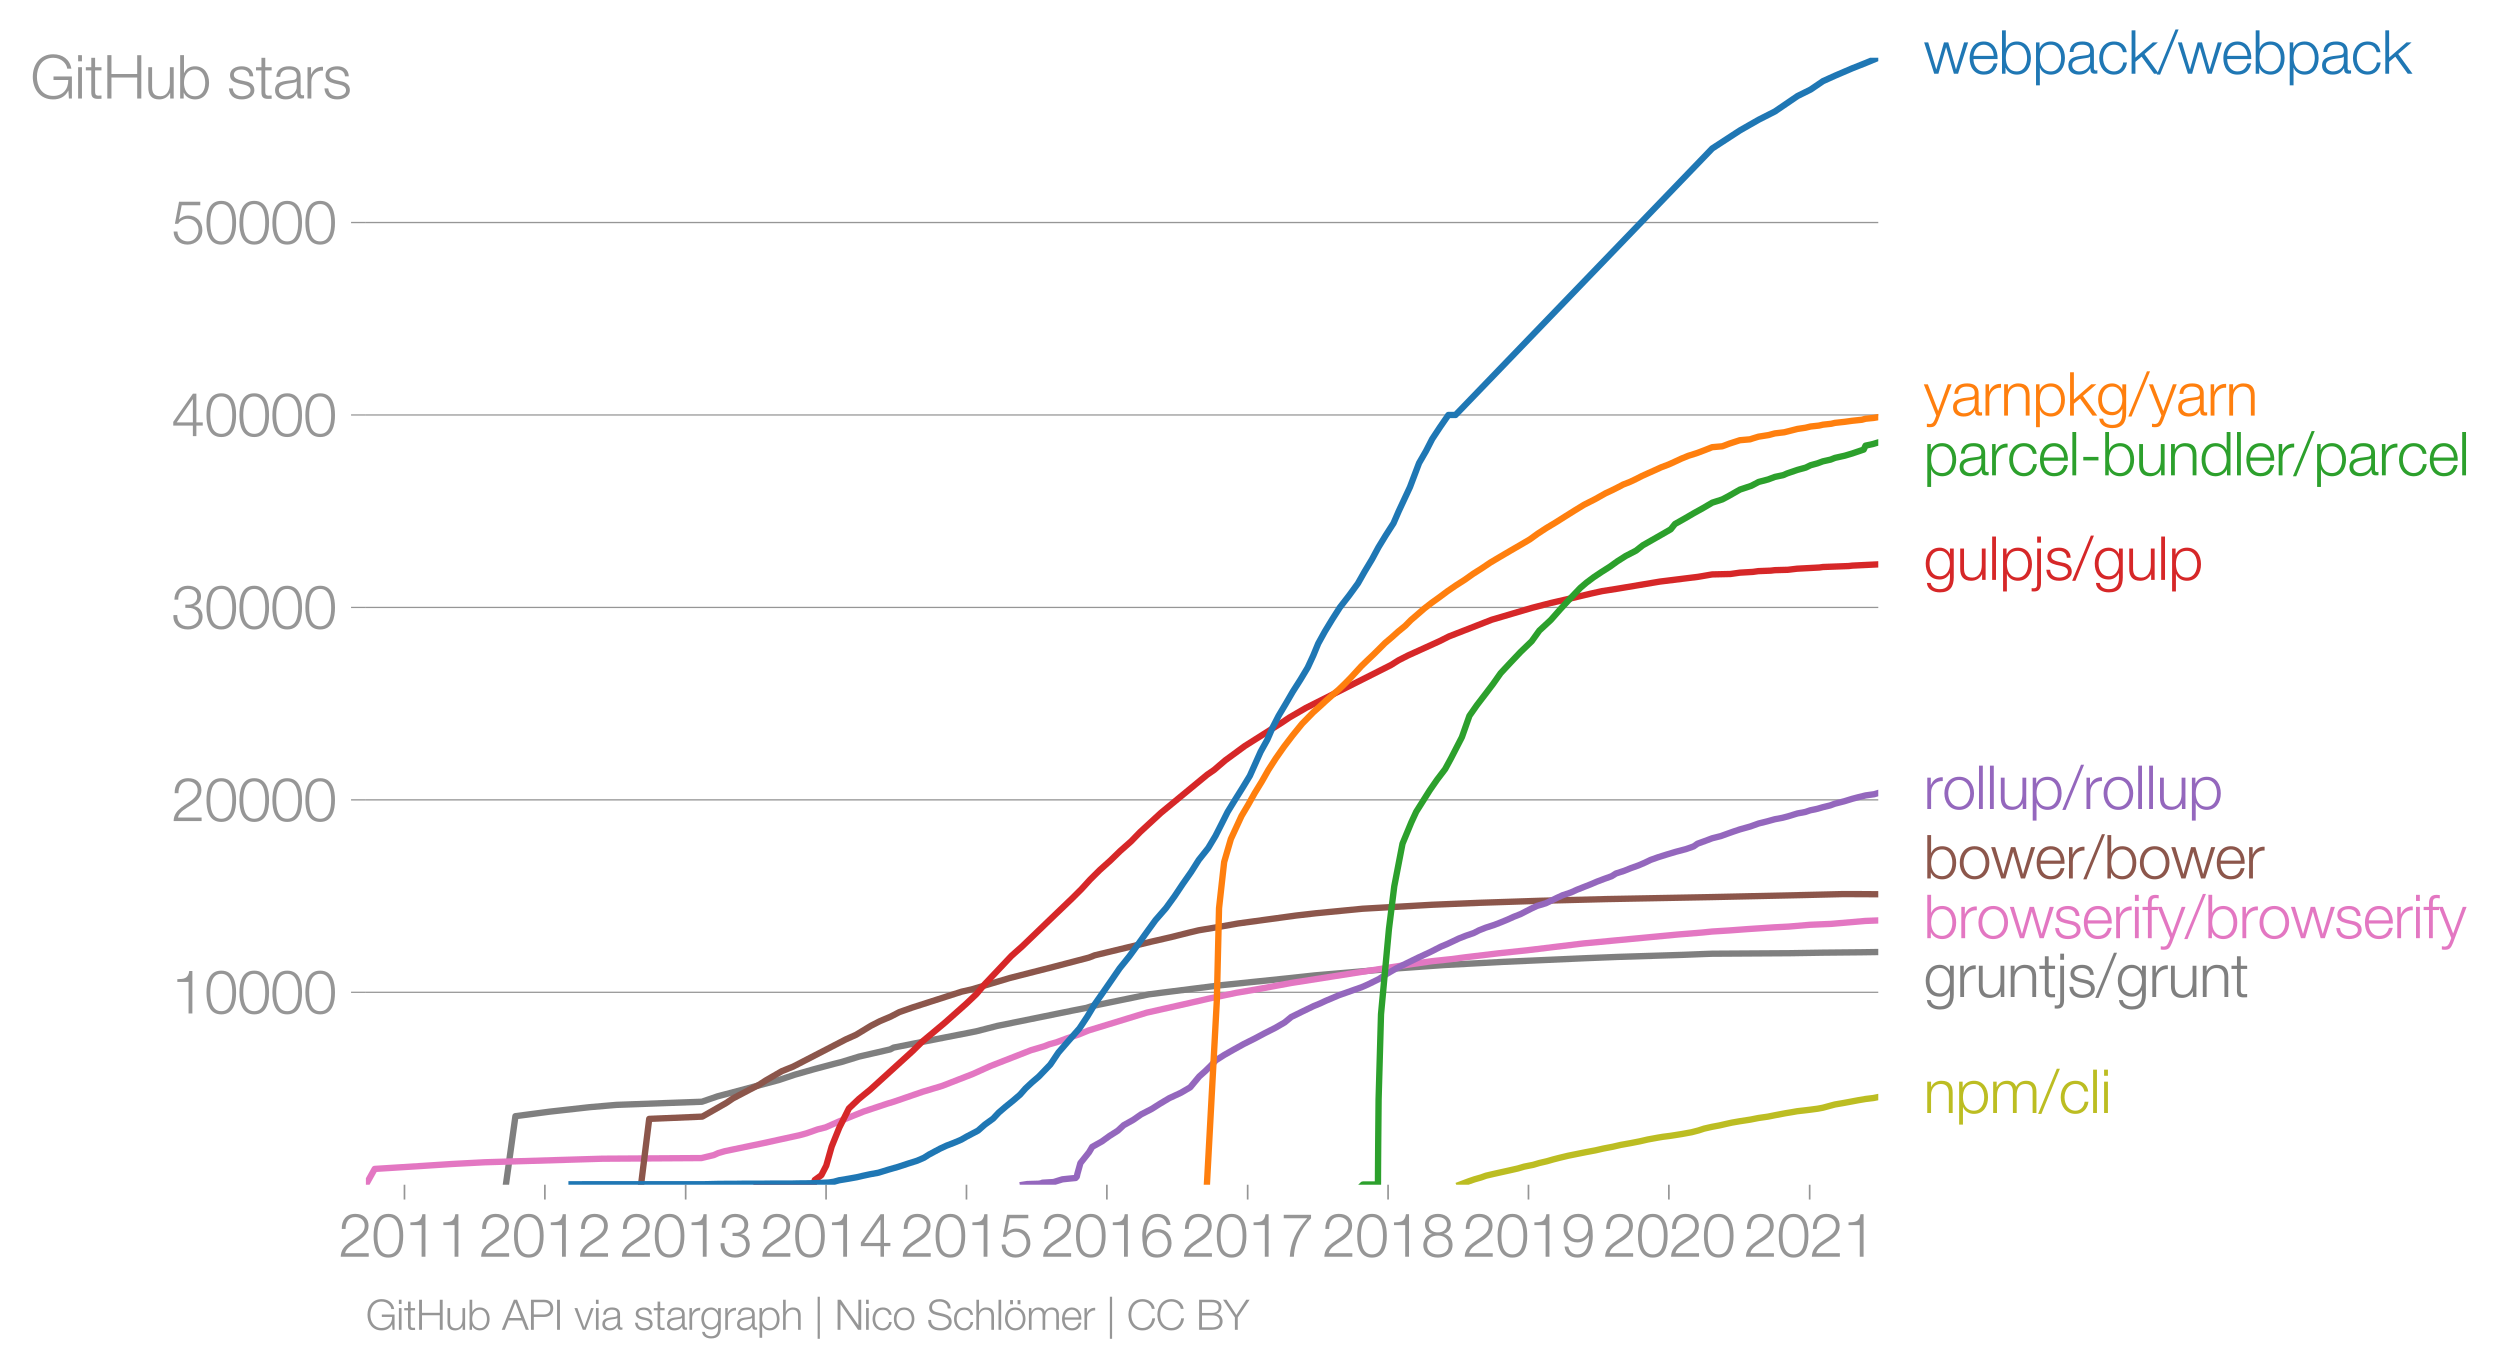 <svg height="431.045" viewBox="0 0 590.324 323.284" width="787.099" xmlns="http://www.w3.org/2000/svg" xmlns:xlink="http://www.w3.org/1999/xlink"><defs><style>*{stroke-linecap:butt;stroke-linejoin:round}</style></defs><g id="figure_1"><path d="M0 323.284h590.324V0H0z" style="fill:none" id="patch_1"/><g id="axes_1"><path d="M86.396 279.752h357.12V13.64H86.396z" style="fill:none" id="patch_2"/><g id="matplotlib.axis_1"><g id="xtick_1"><g id="line2d_1"><defs><path d="M0 0v3.5" id="m2336537930" style="stroke:#969696;stroke-width:.4"/></defs><use style="fill:#969696;stroke:#969696;stroke-width:.4" x="95.509" xlink:href="#m2336537930" y="279.752"/></g><g style="fill:#969696" transform="matrix(.14 0 0 -.14 79.943 296.749)" id="text_1"><defs><path d="M3181 371H691c109 602 909 999 1344 1293 583 378 1127 845 1127 1594 0 832-608 1260-1389 1260-973 0-1453-665-1434-1587h403c-12 659 276 1248 1012 1248 544 0 1004-333 1004-915 0-358-128-595-371-845C1626 1658 262 1331 230 0h2951v371z" id="HelveticaNeue-Light-32" transform="scale(.016)"/><path d="M1779 4179c1024 0 1159-1190 1159-1965 0-780-135-1971-1159-1971S621 1434 621 2214c0 775 134 1965 1158 1965zm0 339C474 4518 218 3258 218 2208 218 1165 474-96 1779-96c1306 0 1562 1261 1562 2310 0 1044-256 2304-1562 2304z" id="HelveticaNeue-Light-30" transform="scale(.016)"/><path d="M621 3328h1184V0h403v4480h-326c-122-826-557-838-1261-864v-288z" id="HelveticaNeue-Light-31" transform="scale(.016)"/></defs><use xlink:href="#HelveticaNeue-Light-32"/><use x="55.6" xlink:href="#HelveticaNeue-Light-30"/><use x="111.2" xlink:href="#HelveticaNeue-Light-31"/><use x="166.8" xlink:href="#HelveticaNeue-Light-31"/></g></g><g id="xtick_2"><use style="fill:#969696;stroke:#969696;stroke-width:.4" x="128.662" xlink:href="#m2336537930" y="279.752" id="line2d_2"/><g style="fill:#969696" transform="matrix(.14 0 0 -.14 113.096 296.749)" id="text_2"><use xlink:href="#HelveticaNeue-Light-32"/><use x="55.6" xlink:href="#HelveticaNeue-Light-30"/><use x="111.2" xlink:href="#HelveticaNeue-Light-31"/><use x="166.8" xlink:href="#HelveticaNeue-Light-32"/></g></g><g id="xtick_3"><use style="fill:#969696;stroke:#969696;stroke-width:.4" x="161.907" xlink:href="#m2336537930" y="279.752" id="line2d_3"/><g style="fill:#969696" transform="matrix(.14 0 0 -.14 146.34 296.749)" id="text_3"><defs><path d="M211 1427C147 467 813-96 1741-96c825 0 1542 486 1542 1363 0 589-339 1011-921 1107v13c480 115 755 506 755 992 0 794-685 1139-1389 1139-870 0-1408-627-1414-1472h403c-13 666 345 1133 1017 1133 538 0 980-256 980-845 0-563-493-819-909-812h-339v-340h339c595 0 1075-313 1075-947 0-640-557-992-1146-992-723 0-1145 474-1120 1184H211z" id="HelveticaNeue-Light-33" transform="scale(.016)"/></defs><use xlink:href="#HelveticaNeue-Light-32"/><use x="55.6" xlink:href="#HelveticaNeue-Light-30"/><use x="111.2" xlink:href="#HelveticaNeue-Light-31"/><use x="166.8" xlink:href="#HelveticaNeue-Light-33"/></g></g><g id="xtick_4"><use style="fill:#969696;stroke:#969696;stroke-width:.4" x="195.06" xlink:href="#m2336537930" y="279.752" id="line2d_4"/><g style="fill:#969696" transform="matrix(.14 0 0 -.14 179.494 296.749)" id="text_4"><defs><path d="M192 1114h2067V0h371v1114h672v339h-672v3027h-364L192 1504v-390zm365 339 1689 2438h13V1453H557z" id="HelveticaNeue-Light-34" transform="scale(.016)"/></defs><use xlink:href="#HelveticaNeue-Light-32"/><use x="55.6" xlink:href="#HelveticaNeue-Light-30"/><use x="111.2" xlink:href="#HelveticaNeue-Light-31"/><use x="166.8" xlink:href="#HelveticaNeue-Light-34"/></g></g><g id="xtick_5"><use style="fill:#969696;stroke:#969696;stroke-width:.4" x="228.214" xlink:href="#m2336537930" y="279.752" id="line2d_5"/><g style="fill:#969696" transform="matrix(.14 0 0 -.14 212.647 296.749)" id="text_5"><defs><path d="M230 1280C250 429 870-96 1702-96c858 0 1556 640 1556 1517 0 902-583 1549-1504 1549-346 0-724-154-948-416l-12 12 288 1485h1958v371H800L365 2099h345c218 339 602 531 999 531 665 0 1145-505 1145-1164 0-653-428-1223-1120-1223-614 0-1081 416-1100 1037H230z" id="HelveticaNeue-Light-35" transform="scale(.016)"/></defs><use xlink:href="#HelveticaNeue-Light-32"/><use x="55.6" xlink:href="#HelveticaNeue-Light-30"/><use x="111.2" xlink:href="#HelveticaNeue-Light-31"/><use x="166.8" xlink:href="#HelveticaNeue-Light-35"/></g></g><g id="xtick_6"><use style="fill:#969696;stroke:#969696;stroke-width:.4" x="261.367" xlink:href="#m2336537930" y="279.752" id="line2d_6"/><g style="fill:#969696" transform="matrix(.14 0 0 -.14 245.8 296.749)" id="text_6"><defs><path d="M1856 2579c685 0 1082-531 1082-1184 0-621-436-1152-1076-1152-780 0-1120 519-1120 1152 0 659 410 1184 1114 1184zm1376 768c-96 781-589 1171-1376 1171-1466 0-1600-1702-1600-2233C256 538 736-96 1824-96c883 0 1517 646 1517 1517 0 877-583 1497-1479 1497-505 0-979-300-1190-742h-13c0 813 192 2003 1235 2003 519 0 864-339 935-832h403z" id="HelveticaNeue-Light-36" transform="scale(.016)"/></defs><use xlink:href="#HelveticaNeue-Light-32"/><use x="55.6" xlink:href="#HelveticaNeue-Light-30"/><use x="111.2" xlink:href="#HelveticaNeue-Light-31"/><use x="166.8" xlink:href="#HelveticaNeue-Light-36"/></g></g><g id="xtick_7"><use style="fill:#969696;stroke:#969696;stroke-width:.4" x="294.611" xlink:href="#m2336537930" y="279.752" id="line2d_7"/><g style="fill:#969696" transform="matrix(.14 0 0 -.14 279.045 296.749)" id="text_7"><defs><path d="M326 4051h2477C1562 2637 1069 1517 960 0h435c103 2086 1255 3469 1811 4051v371H326v-371z" id="HelveticaNeue-Light-37" transform="scale(.016)"/></defs><use xlink:href="#HelveticaNeue-Light-32"/><use x="55.6" xlink:href="#HelveticaNeue-Light-30"/><use x="111.2" xlink:href="#HelveticaNeue-Light-31"/><use x="166.8" xlink:href="#HelveticaNeue-Light-37"/></g></g><g id="xtick_8"><use style="fill:#969696;stroke:#969696;stroke-width:.4" x="327.765" xlink:href="#m2336537930" y="279.752" id="line2d_8"/><g style="fill:#969696" transform="matrix(.14 0 0 -.14 312.198 296.749)" id="text_8"><defs><path d="M1779 243c-627 0-1139 339-1139 1011 0 660 525 986 1139 973 602 13 1139-326 1139-973 0-684-512-1011-1139-1011zm1357 3155c0 768-698 1120-1363 1120-659 0-1357-352-1357-1120 0-492 262-844 730-985v-13c-551-102-896-563-909-1146C237 352 941-96 1779-96c839 0 1543 448 1543 1350 0 602-340 1031-916 1146v13c455 134 730 499 730 985zm-1357-832c-473-12-960 231-960 832 0 512 467 781 960 781 538 0 954-269 954-781 0-576-461-844-954-832z" id="HelveticaNeue-Light-38" transform="scale(.016)"/></defs><use xlink:href="#HelveticaNeue-Light-32"/><use x="55.6" xlink:href="#HelveticaNeue-Light-30"/><use x="111.2" xlink:href="#HelveticaNeue-Light-31"/><use x="166.8" xlink:href="#HelveticaNeue-Light-38"/></g></g><g id="xtick_9"><use style="fill:#969696;stroke:#969696;stroke-width:.4" x="360.918" xlink:href="#m2336537930" y="279.752" id="line2d_9"/><g style="fill:#969696" transform="matrix(.14 0 0 -.14 345.352 296.749)" id="text_9"><defs><path d="M1702 1843c-684 0-1081 531-1081 1184 0 621 435 1152 1075 1152 781 0 1120-518 1120-1152 0-659-410-1184-1114-1184zM326 1075C422 294 915-96 1702-96c1466 0 1600 1702 1600 2234 0 1747-480 2380-1568 2380-883 0-1516-646-1516-1516 0-877 582-1498 1478-1498 506 0 979 301 1190 742h13c0-812-192-2003-1235-2003-518 0-864 339-934 832H326z" id="HelveticaNeue-Light-39" transform="scale(.016)"/></defs><use xlink:href="#HelveticaNeue-Light-32"/><use x="55.6" xlink:href="#HelveticaNeue-Light-30"/><use x="111.2" xlink:href="#HelveticaNeue-Light-31"/><use x="166.8" xlink:href="#HelveticaNeue-Light-39"/></g></g><g id="xtick_10"><use style="fill:#969696;stroke:#969696;stroke-width:.4" x="394.072" xlink:href="#m2336537930" y="279.752" id="line2d_10"/><g style="fill:#969696" transform="matrix(.14 0 0 -.14 378.505 296.749)" id="text_10"><use xlink:href="#HelveticaNeue-Light-32"/><use x="55.6" xlink:href="#HelveticaNeue-Light-30"/><use x="111.2" xlink:href="#HelveticaNeue-Light-32"/><use x="166.8" xlink:href="#HelveticaNeue-Light-30"/></g></g><g id="xtick_11"><use style="fill:#969696;stroke:#969696;stroke-width:.4" x="427.316" xlink:href="#m2336537930" y="279.752" id="line2d_11"/><g style="fill:#969696" transform="matrix(.14 0 0 -.14 411.75 296.749)" id="text_11"><use xlink:href="#HelveticaNeue-Light-32"/><use x="55.6" xlink:href="#HelveticaNeue-Light-30"/><use x="111.2" xlink:href="#HelveticaNeue-Light-32"/><use x="166.8" xlink:href="#HelveticaNeue-Light-31"/></g></g></g><g id="matplotlib.axis_2"><g id="ytick_1"><path clip-path="url(#pf135fe147b)" d="M86.396 234.315h357.12" style="fill:none;stroke:#969696;stroke-linecap:square;stroke-width:.3" id="line2d_12"/><g id="line2d_13"><defs><path d="M0 0h-3.5" id="m887b4da69c" style="stroke:#969696;stroke-width:.3"/></defs><use style="fill:#969696;stroke:#969696;stroke-width:.3" x="86.396" xlink:href="#m887b4da69c" y="234.315"/></g><g style="fill:#969696" transform="matrix(.14 0 0 -.14 40.48 239.313)" id="text_12"><use xlink:href="#HelveticaNeue-Light-31"/><use x="55.6" xlink:href="#HelveticaNeue-Light-30"/><use x="111.2" xlink:href="#HelveticaNeue-Light-30"/><use x="166.8" xlink:href="#HelveticaNeue-Light-30"/><use x="222.4" xlink:href="#HelveticaNeue-Light-30"/></g></g><g id="ytick_2"><path clip-path="url(#pf135fe147b)" d="M86.396 188.873h357.12" style="fill:none;stroke:#969696;stroke-linecap:square;stroke-width:.3" id="line2d_14"/><use style="fill:#969696;stroke:#969696;stroke-width:.3" x="86.396" xlink:href="#m887b4da69c" y="188.873" id="line2d_15"/><g style="fill:#969696" transform="matrix(.14 0 0 -.14 40.48 193.871)" id="text_13"><use xlink:href="#HelveticaNeue-Light-32"/><use x="55.6" xlink:href="#HelveticaNeue-Light-30"/><use x="111.2" xlink:href="#HelveticaNeue-Light-30"/><use x="166.8" xlink:href="#HelveticaNeue-Light-30"/><use x="222.4" xlink:href="#HelveticaNeue-Light-30"/></g></g><g id="ytick_3"><path clip-path="url(#pf135fe147b)" d="M86.396 143.431h357.12" style="fill:none;stroke:#969696;stroke-linecap:square;stroke-width:.3" id="line2d_16"/><use style="fill:#969696;stroke:#969696;stroke-width:.3" x="86.396" xlink:href="#m887b4da69c" y="143.431" id="line2d_17"/><g style="fill:#969696" transform="matrix(.14 0 0 -.14 40.48 148.43)" id="text_14"><use xlink:href="#HelveticaNeue-Light-33"/><use x="55.6" xlink:href="#HelveticaNeue-Light-30"/><use x="111.2" xlink:href="#HelveticaNeue-Light-30"/><use x="166.8" xlink:href="#HelveticaNeue-Light-30"/><use x="222.4" xlink:href="#HelveticaNeue-Light-30"/></g></g><g id="ytick_4"><path clip-path="url(#pf135fe147b)" d="M86.396 97.99h357.12" style="fill:none;stroke:#969696;stroke-linecap:square;stroke-width:.3" id="line2d_18"/><use style="fill:#969696;stroke:#969696;stroke-width:.3" x="86.396" xlink:href="#m887b4da69c" y="97.989" id="line2d_19"/><g style="fill:#969696" transform="matrix(.14 0 0 -.14 40.48 102.988)" id="text_15"><use xlink:href="#HelveticaNeue-Light-34"/><use x="55.6" xlink:href="#HelveticaNeue-Light-30"/><use x="111.2" xlink:href="#HelveticaNeue-Light-30"/><use x="166.8" xlink:href="#HelveticaNeue-Light-30"/><use x="222.4" xlink:href="#HelveticaNeue-Light-30"/></g></g><g id="ytick_5"><path clip-path="url(#pf135fe147b)" d="M86.396 52.547h357.12" style="fill:none;stroke:#969696;stroke-linecap:square;stroke-width:.3" id="line2d_20"/><use style="fill:#969696;stroke:#969696;stroke-width:.3" x="86.396" xlink:href="#m887b4da69c" y="52.547" id="line2d_21"/><g style="fill:#969696" transform="matrix(.14 0 0 -.14 40.48 57.546)" id="text_16"><use xlink:href="#HelveticaNeue-Light-35"/><use x="55.6" xlink:href="#HelveticaNeue-Light-30"/><use x="111.2" xlink:href="#HelveticaNeue-Light-30"/><use x="166.8" xlink:href="#HelveticaNeue-Light-30"/><use x="222.4" xlink:href="#HelveticaNeue-Light-30"/></g></g><g style="fill:#969696" transform="matrix(.14 0 0 -.14 7.2 23.263)" id="text_17"><defs><path d="M4365 2323H2426v-371h1555c19-966-570-1677-1581-1677-1210 0-1722 1011-1722 2010 0 998 512 2009 1722 2009 870 0 1414-620 1472-1145h435c-166 998-947 1517-1907 1517-1440 0-2157-1133-2157-2381S960-96 2400-96c659 0 1274 275 1581 928h13l57-832h314v2323z" id="HelveticaNeue-Light-47" transform="scale(.016)"/><path d="M390 0h404v3302H390V0zm0 3923h404v647H390v-647z" id="HelveticaNeue-Light-69" transform="scale(.016)"/><path d="M1024 4294H621v-992H45v-339h576V704c-7-563 179-742 717-742 121 0 236 12 358 12v346c-115-13-230-19-346-19-288 19-326 173-326 435v2227h672v339h-672v992z" id="HelveticaNeue-Light-74" transform="scale(.016)"/><path d="M461 0h435v2214h2714V0h435v4570h-435V2586H896v1984H461V0z" id="HelveticaNeue-Light-48" transform="scale(.016)"/><path d="M3059 3302h-403V1568c0-672-301-1325-992-1325-640 0-864 314-883 909v2150H378V1158C378 390 704-96 1536-96c493 0 928 250 1139 691h13V0h371v3302z" id="HelveticaNeue-Light-75" transform="scale(.016)"/><path d="M3027 1651c0-685-313-1408-1081-1408-858 0-1159 723-1159 1408s301 1408 1159 1408c768 0 1081-723 1081-1408zM384 0h371v627h13C954 179 1414-96 1946-96c1004 0 1484 813 1484 1747 0 935-480 1747-1484 1747-493 0-973-249-1146-723h-13v1895H384V0z" id="HelveticaNeue-Light-62" transform="scale(.016)"/><path d="M2765 2336c-26 717-551 1062-1210 1062-582 0-1241-256-1241-928 0-563 396-742 921-883l519-115c364-90 723-218 723-602 0-460-525-627-903-627-537 0-940 282-972 826H198C262 262 787-96 1555-96c615 0 1325 275 1325 992 0 576-480 845-941 915l-537 122c-276 70-685 198-685 557 0 428 422 569 781 569 460 0 844-224 864-723h403z" id="HelveticaNeue-Light-73" transform="scale(.016)"/><path d="M2496 1280c6-646-538-1037-1152-1037-378 0-736 250-736 653 0 646 851 640 1536 762 109 19 288 51 339 147h13v-525zM749 2291c13 538 384 768 883 768 474 0 864-134 864-678 0-365-186-410-518-448-871-103-1773-135-1773-1063 0-665 499-966 1107-966 634 0 922 243 1203 672h13c0-346 64-576 474-576 108 0 172 6 262 26v339c-32-13-83-26-128-26-160 0-237 90-237 243v1754c0 883-633 1062-1216 1062-755 0-1299-332-1337-1107h403z" id="HelveticaNeue-Light-61" transform="scale(.016)"/><path d="M384 0h403v1760c0 685 499 1222 1229 1184v403c-595 26-1043-288-1248-819h-13v774H384V0z" id="HelveticaNeue-Light-72" transform="scale(.016)"/></defs><use xlink:href="#HelveticaNeue-Light-47"/><use x="74.1" xlink:href="#HelveticaNeue-Light-69"/><use x="92.6" xlink:href="#HelveticaNeue-Light-74"/><use x="122.2" xlink:href="#HelveticaNeue-Light-48"/><use x="192.6" xlink:href="#HelveticaNeue-Light-75"/><use x="246.3" xlink:href="#HelveticaNeue-Light-62"/><use x="303.7" xlink:href="#HelveticaNeue-Light-20"/><use x="331.5" xlink:href="#HelveticaNeue-Light-73"/><use x="379.6" xlink:href="#HelveticaNeue-Light-74"/><use x="409.2" xlink:href="#HelveticaNeue-Light-61"/><use x="461.1" xlink:href="#HelveticaNeue-Light-72"/><use x="492.6" xlink:href="#HelveticaNeue-Light-73"/></g></g><path clip-path="url(#pf135fe147b)" d="m344.658 279.752 2.272-.854 1.253-.427 1.51-.428 1.204-.427 1.824-.427 1.917-.427 1.924-.427 1.875-.427 1.454-.428 2.145-.427 1.432-.427 1.824-.427 1.485-.427 1.669-.427 1.8-.432 2.102-.427 2.131-.427 2.262-.427 1.881-.428 2.228-.427 1.84-.427 2.377-.427 2.175-.427 1.851-.427 2.33-.428 1.269-.213 1.697-.214 2.69-.427 2.35-.427 1.649-.427 1.3-.427 1.892-.432 1.766-.327 1.41-.327 1.477-.328 1.895-.331 2.508-.387 1.942-.386 2.226-.318 1.59-.323 2.51-.477 1.44-.236 1.35-.24 1.601-.183 1.534-.186 1.695-.227 1.22-.227 1.405-.382 1.433-.386 2.09-.36 1.951-.363 1.513-.286 1.693-.29 1.862-.228 1.133-.232" style="fill:none;stroke:#bcbd22;stroke-linecap:square;stroke-width:1.5" id="line2d_22"/><path clip-path="url(#pf135fe147b)" d="m119.455 279.752 2.252-16.19 8.054-1.064 9.535-1.068 6.234-.532 12.894-.477 7.318-.268 3.696-1.277 14.435-3.835 3.826-1.282 4.5-1.281 4.786-1.277 1.707-.427 4.136-1.277 7.378-1.704.801-.427 4.263-.85 15.188-2.981 4.998-1.282 17.795-3.621 3.282-.641 1.32-.427 4.14-.85 9.298-1.918 3.312-.427 13.479-1.704 16.454-1.704 5.888-.64 14.928-1.278 5.255-.427 5.952-.422 4.42-.318 13.989-.75 19.145-.855 7.976-.318 15.228-.481 5.399-.214 1.569-.054 18.468-.123 7.7-.127 9.08-.091 3.875-.06h0" style="fill:none;stroke:#7f7f7f;stroke-linecap:square;stroke-width:1.5" id="line2d_23"/><path clip-path="url(#pf135fe147b)" d="m86.396 279.752 2.084-3.735 5.496-.346 5.566-.35 7.17-.468 7.744-.409 27.775-.84 23.398-.15 2.925-.705 1.033-.468 1.602-.463 8.978-1.868 4.258-.936 4.268-.931 1.729-.469 2.666-.936 1.846-.468 3.196-1.404 5.775-2.331 5.614-1.868 1.55-.468 6.794-2.34 4.651-1.4 7.197-2.803 4.153-1.868 9.572-3.74 3.137-.931 1.19-.468 1.678-.469 2.501-.931 2.826-.936 2.283-.936 13.73-4.204 10.37-2.335 4.097-.936 6.599-1.4 5.485-.936 7.593-1.4 23.715-3.74 4.613-.7 4.816-.7 4.41-.467 3.585-.468 7.769-.932 6.635-.7 13.497-1.636 22.266-2.104 5.762-.468 2.307-.236 4.022-.25 4.325-.322 6.275-.414 3.422-.177 5.05-.427 4.971-.21 8.054-.695 3.067-.122h0" style="fill:none;stroke:#e377c2;stroke-linecap:square;stroke-width:1.5" id="line2d_24"/><g style="fill:#1f77b4" transform="matrix(.14 0 0 -.14 454.23 17.407)" id="text_18"><defs><path d="M1114 0h441l807 2778h12L3187 0h442l1062 3302h-429L3418 474h-13l-807 2828h-454L1338 474h-13L480 3302H51L1114 0z" id="HelveticaNeue-Light-77" transform="scale(.016)"/><path d="M3162 1542c32 928-391 1856-1453 1856-1050 0-1491-876-1491-1747C218 710 659-96 1709-96c832 0 1267 435 1440 1184h-403c-128-499-448-845-1037-845-775 0-1082 711-1088 1299h2541zM621 1882c64 601 429 1177 1088 1177 653 0 1030-569 1049-1177H621z" id="HelveticaNeue-Light-65" transform="scale(.016)"/><path d="M3027 1651c0-685-313-1408-1081-1408-858 0-1159 723-1159 1408 0 749 269 1408 1159 1408 768 0 1081-723 1081-1408zM384-1222h403V627h13C973 154 1453-96 1946-96c1004 0 1484 813 1484 1747 0 935-480 1747-1484 1747-532 0-992-275-1178-723h-13v627H384v-4524z" id="HelveticaNeue-Light-70" transform="scale(.016)"/><path d="M3117 2266c-90 755-634 1132-1338 1132-1011 0-1561-800-1561-1747S768-96 1779-96c736 0 1255 486 1363 1280h-403c-51-550-461-941-960-941-774 0-1158 704-1158 1408s384 1408 1158 1408c525 0 826-301 935-793h403z" id="HelveticaNeue-Light-63" transform="scale(.016)"/><path d="M384 0h403v1254l653 544L2746 0h505L1747 2080l1408 1222h-537L787 1702v2868H384V0z" id="HelveticaNeue-Light-6b" transform="scale(.016)"/><path d="m262-96 1952 4762h-326L-83-96h345z" id="HelveticaNeue-Light-2f" transform="scale(.016)"/></defs><use xlink:href="#HelveticaNeue-Light-77"/><use x="74.1" xlink:href="#HelveticaNeue-Light-65"/><use x="126" xlink:href="#HelveticaNeue-Light-62"/><use x="183.4" xlink:href="#HelveticaNeue-Light-70"/><use x="240.8" xlink:href="#HelveticaNeue-Light-61"/><use x="292.7" xlink:href="#HelveticaNeue-Light-63"/><use x="344.6" xlink:href="#HelveticaNeue-Light-6b"/><use x="394.6" xlink:href="#HelveticaNeue-Light-2f"/><use x="427.9" xlink:href="#HelveticaNeue-Light-77"/><use x="502" xlink:href="#HelveticaNeue-Light-65"/><use x="553.9" xlink:href="#HelveticaNeue-Light-62"/><use x="611.3" xlink:href="#HelveticaNeue-Light-70"/><use x="668.7" xlink:href="#HelveticaNeue-Light-61"/><use x="720.6" xlink:href="#HelveticaNeue-Light-63"/><use x="772.5" xlink:href="#HelveticaNeue-Light-6b"/></g><g style="fill:#ff7f0e" transform="matrix(.14 0 0 -.14 454.23 98.141)" id="text_19"><defs><path d="m1331 13-141-378c-134-307-217-518-576-518-89 0-179 13-275 32v-339c64-26 147-26 307-32 506 0 640 160 871 716l1433 3808h-403L1530 486 442 3302H13L1331 13z" id="HelveticaNeue-Light-79" transform="scale(.016)"/><path d="M378 0h403v1926c13 647 397 1133 1037 1133 652 0 838-429 838-998V0h403v2125c0 787-281 1273-1209 1273-468 0-909-268-1056-665h-13v569H378V0z" id="HelveticaNeue-Light-6e" transform="scale(.016)"/><path d="M1709 378c-743 0-1088 646-1088 1312 0 684 320 1369 1088 1369 761 0 1062-723 1062-1369 0-672-365-1312-1062-1312zm1465 2924h-403v-569h-13c-160 365-569 665-1049 665-954 0-1491-755-1491-1664C218 794 653 38 1709 38c473 0 864 276 1049 679h13V269c0-807-320-1248-1062-1248-448 0-877 173-967 659H339c58-704 711-998 1370-998 1081 0 1459 601 1465 1587v3033z" id="HelveticaNeue-Light-67" transform="scale(.016)"/></defs><use xlink:href="#HelveticaNeue-Light-79"/><use x="46.3" xlink:href="#HelveticaNeue-Light-61"/><use x="98.2" xlink:href="#HelveticaNeue-Light-72"/><use x="129.7" xlink:href="#HelveticaNeue-Light-6e"/><use x="183.4" xlink:href="#HelveticaNeue-Light-70"/><use x="240.8" xlink:href="#HelveticaNeue-Light-6b"/><use x="290.8" xlink:href="#HelveticaNeue-Light-67"/><use x="346.4" xlink:href="#HelveticaNeue-Light-2f"/><use x="379.7" xlink:href="#HelveticaNeue-Light-79"/><use x="426" xlink:href="#HelveticaNeue-Light-61"/><use x="477.9" xlink:href="#HelveticaNeue-Light-72"/><use x="509.4" xlink:href="#HelveticaNeue-Light-6e"/></g><g style="fill:#2ca02c" transform="matrix(.14 0 0 -.14 454.23 112.246)" id="text_20"><defs><path d="M390 0h404v4570H390V0z" id="HelveticaNeue-Light-6c" transform="scale(.016)"/><path d="M1984 1574v372H384v-372h1600z" id="HelveticaNeue-Light-2d" transform="scale(.016)"/><path d="M646 1651c0 685 314 1408 1082 1408 858 0 1158-723 1158-1408S2586 243 1728 243C960 243 646 966 646 1651zm2644 2919h-404V2675h-12c-173 474-653 723-1146 723-1005 0-1485-812-1485-1747C243 717 723-96 1728-96c480 0 1005 294 1178 723h12V0h372v4570z" id="HelveticaNeue-Light-64" transform="scale(.016)"/></defs><use xlink:href="#HelveticaNeue-Light-70"/><use x="57.4" xlink:href="#HelveticaNeue-Light-61"/><use x="109.3" xlink:href="#HelveticaNeue-Light-72"/><use x="140.8" xlink:href="#HelveticaNeue-Light-63"/><use x="192.7" xlink:href="#HelveticaNeue-Light-65"/><use x="244.6" xlink:href="#HelveticaNeue-Light-6c"/><use x="263.1" xlink:href="#HelveticaNeue-Light-2d"/><use x="300.1" xlink:href="#HelveticaNeue-Light-62"/><use x="357.5" xlink:href="#HelveticaNeue-Light-75"/><use x="411.2" xlink:href="#HelveticaNeue-Light-6e"/><use x="464.9" xlink:href="#HelveticaNeue-Light-64"/><use x="522.3" xlink:href="#HelveticaNeue-Light-6c"/><use x="540.8" xlink:href="#HelveticaNeue-Light-65"/><use x="592.7" xlink:href="#HelveticaNeue-Light-72"/><use x="624.2" xlink:href="#HelveticaNeue-Light-2f"/><use x="657.5" xlink:href="#HelveticaNeue-Light-70"/><use x="714.9" xlink:href="#HelveticaNeue-Light-61"/><use x="766.8" xlink:href="#HelveticaNeue-Light-72"/><use x="798.3" xlink:href="#HelveticaNeue-Light-63"/><use x="850.2" xlink:href="#HelveticaNeue-Light-65"/><use x="902.1" xlink:href="#HelveticaNeue-Light-6c"/></g><g style="fill:#d62728" transform="matrix(.14 0 0 -.14 454.23 136.928)" id="text_21"><defs><path d="M390-403c0-275-51-480-364-480-64-7-154 0-218 6v-333c96 0 186-12 282-12 569 0 704 422 704 915v3609H390V-403zm0 4326h404v647H390v-647z" id="HelveticaNeue-Light-6a" transform="scale(.016)"/></defs><use xlink:href="#HelveticaNeue-Light-67"/><use x="55.6" xlink:href="#HelveticaNeue-Light-75"/><use x="109.3" xlink:href="#HelveticaNeue-Light-6c"/><use x="127.8" xlink:href="#HelveticaNeue-Light-70"/><use x="185.2" xlink:href="#HelveticaNeue-Light-6a"/><use x="203.7" xlink:href="#HelveticaNeue-Light-73"/><use x="251.8" xlink:href="#HelveticaNeue-Light-2f"/><use x="285.1" xlink:href="#HelveticaNeue-Light-67"/><use x="340.7" xlink:href="#HelveticaNeue-Light-75"/><use x="394.4" xlink:href="#HelveticaNeue-Light-6c"/><use x="412.9" xlink:href="#HelveticaNeue-Light-70"/></g><g style="fill:#9467bd" transform="matrix(.14 0 0 -.14 454.23 191.027)" id="text_22"><defs><path d="M1779 3398c-1011 0-1561-800-1561-1747S768-96 1779-96s1562 800 1562 1747-551 1747-1562 1747zm0-339c775 0 1159-704 1159-1408S2554 243 1779 243c-774 0-1158 704-1158 1408s384 1408 1158 1408z" id="HelveticaNeue-Light-6f" transform="scale(.016)"/></defs><use xlink:href="#HelveticaNeue-Light-72"/><use x="31.5" xlink:href="#HelveticaNeue-Light-6f"/><use x="87.1" xlink:href="#HelveticaNeue-Light-6c"/><use x="105.6" xlink:href="#HelveticaNeue-Light-6c"/><use x="124.1" xlink:href="#HelveticaNeue-Light-75"/><use x="177.8" xlink:href="#HelveticaNeue-Light-70"/><use x="235.2" xlink:href="#HelveticaNeue-Light-2f"/><use x="268.5" xlink:href="#HelveticaNeue-Light-72"/><use x="300" xlink:href="#HelveticaNeue-Light-6f"/><use x="355.6" xlink:href="#HelveticaNeue-Light-6c"/><use x="374.1" xlink:href="#HelveticaNeue-Light-6c"/><use x="392.6" xlink:href="#HelveticaNeue-Light-75"/><use x="446.3" xlink:href="#HelveticaNeue-Light-70"/></g><g style="fill:#8c564b" transform="matrix(.14 0 0 -.14 454.23 207.428)" id="text_23"><use xlink:href="#HelveticaNeue-Light-62"/><use x="57.4" xlink:href="#HelveticaNeue-Light-6f"/><use x="113" xlink:href="#HelveticaNeue-Light-77"/><use x="187.1" xlink:href="#HelveticaNeue-Light-65"/><use x="239" xlink:href="#HelveticaNeue-Light-72"/><use x="270.5" xlink:href="#HelveticaNeue-Light-2f"/><use x="303.8" xlink:href="#HelveticaNeue-Light-62"/><use x="361.2" xlink:href="#HelveticaNeue-Light-6f"/><use x="416.8" xlink:href="#HelveticaNeue-Light-77"/><use x="490.9" xlink:href="#HelveticaNeue-Light-65"/><use x="542.8" xlink:href="#HelveticaNeue-Light-72"/></g><g style="fill:#e377c2" transform="matrix(.14 0 0 -.14 454.23 221.533)" id="text_24"><defs><path d="M1658 3302h-653v288c6 359-7 640 441 640 96 0 186-12 295-32v346c-128 19-224 26-339 26-647 0-807-397-800-967v-301H38v-339h564V0h403v2963h653v339z" id="HelveticaNeue-Light-66" transform="scale(.016)"/></defs><use xlink:href="#HelveticaNeue-Light-62"/><use x="57.4" xlink:href="#HelveticaNeue-Light-72"/><use x="88.9" xlink:href="#HelveticaNeue-Light-6f"/><use x="144.5" xlink:href="#HelveticaNeue-Light-77"/><use x="218.6" xlink:href="#HelveticaNeue-Light-73"/><use x="266.7" xlink:href="#HelveticaNeue-Light-65"/><use x="318.6" xlink:href="#HelveticaNeue-Light-72"/><use x="350.1" xlink:href="#HelveticaNeue-Light-69"/><use x="368.6" xlink:href="#HelveticaNeue-Light-66"/><use x="394.5" xlink:href="#HelveticaNeue-Light-79"/><use x="440.8" xlink:href="#HelveticaNeue-Light-2f"/><use x="474.1" xlink:href="#HelveticaNeue-Light-62"/><use x="531.5" xlink:href="#HelveticaNeue-Light-72"/><use x="563" xlink:href="#HelveticaNeue-Light-6f"/><use x="618.6" xlink:href="#HelveticaNeue-Light-77"/><use x="692.7" xlink:href="#HelveticaNeue-Light-73"/><use x="740.8" xlink:href="#HelveticaNeue-Light-65"/><use x="792.7" xlink:href="#HelveticaNeue-Light-72"/><use x="824.2" xlink:href="#HelveticaNeue-Light-69"/><use x="842.7" xlink:href="#HelveticaNeue-Light-66"/><use x="868.6" xlink:href="#HelveticaNeue-Light-79"/></g><g style="fill:#7f7f7f" transform="matrix(.14 0 0 -.14 454.23 235.428)" id="text_25"><use xlink:href="#HelveticaNeue-Light-67"/><use x="55.6" xlink:href="#HelveticaNeue-Light-72"/><use x="87.1" xlink:href="#HelveticaNeue-Light-75"/><use x="140.8" xlink:href="#HelveticaNeue-Light-6e"/><use x="194.5" xlink:href="#HelveticaNeue-Light-74"/><use x="224.1" xlink:href="#HelveticaNeue-Light-6a"/><use x="242.6" xlink:href="#HelveticaNeue-Light-73"/><use x="290.7" xlink:href="#HelveticaNeue-Light-2f"/><use x="324" xlink:href="#HelveticaNeue-Light-67"/><use x="379.6" xlink:href="#HelveticaNeue-Light-72"/><use x="411.1" xlink:href="#HelveticaNeue-Light-75"/><use x="464.8" xlink:href="#HelveticaNeue-Light-6e"/><use x="518.5" xlink:href="#HelveticaNeue-Light-74"/></g><g style="fill:#bcbd22" transform="matrix(.14 0 0 -.14 454.23 262.811)" id="text_26"><defs><path d="M384 0h403v1843c7 691 288 1216 986 1216 512 0 697-371 691-819V0h403v1869c0 614 199 1190 896 1190 576 0 781-294 781-838V0h403v2240c0 781-371 1158-1094 1158-435 0-851-211-1050-646-121 435-512 646-947 646-525 0-870-256-1082-652h-19v556H384V0z" id="HelveticaNeue-Light-6d" transform="scale(.016)"/></defs><use xlink:href="#HelveticaNeue-Light-6e"/><use x="53.7" xlink:href="#HelveticaNeue-Light-70"/><use x="111.1" xlink:href="#HelveticaNeue-Light-6d"/><use x="194.4" xlink:href="#HelveticaNeue-Light-2f"/><use x="227.7" xlink:href="#HelveticaNeue-Light-63"/><use x="279.6" xlink:href="#HelveticaNeue-Light-6c"/><use x="298.1" xlink:href="#HelveticaNeue-Light-69"/></g><g style="fill:#969696" transform="matrix(.097 0 0 -.097 86.396 314.004)" id="text_27"><defs><path d="M-45 0h467l551 1421h2080L3610 0h467L2285 4570h-487L-45 0zm2067 4134 884-2342H1107l915 2342z" id="HelveticaNeue-Light-41" transform="scale(.016)"/><path d="M461 0h435v1958h1594c819 0 1356 480 1356 1306s-537 1306-1356 1306H461V0zm435 4198h1498c601 0 1017-307 1017-934s-416-934-1017-934H896v1868z" id="HelveticaNeue-Light-50" transform="scale(.016)"/><path d="M493 0h435v4570H493V0z" id="HelveticaNeue-Light-49" transform="scale(.016)"/><path d="M1286 0h429l1235 3302h-416L1510 403h-12L461 3302H13L1286 0z" id="HelveticaNeue-Light-76" transform="scale(.016)"/><path d="M378 0h403v1926c13 647 397 1133 1037 1133 652 0 838-429 838-998V0h403v2125c0 787-281 1273-1209 1273-468 0-909-268-1056-665h-13v1837H378V0z" id="HelveticaNeue-Light-68" transform="scale(.016)"/><path d="M544-1370h339v6400H544v-6400z" id="HelveticaNeue-Light-7c" transform="scale(.016)"/><path d="M454 0h436v3866h12L3565 0h486v4570h-435V704h-13L941 4570H454V0z" id="HelveticaNeue-Light-4e" transform="scale(.016)"/><path d="M230 1504C179 390 973-96 2054-96c1620 0 1748 992 1748 1306 0 748-538 1030-1184 1203l-1114 275c-371 90-691 269-691 698 0 678 550 908 1145 908 647 0 1223-352 1248-1049h436c6 934-788 1421-1690 1421-1286 0-1574-839-1574-1287 0-710 492-966 1030-1101l1018-249c422-103 940-307 940-826 0-665-729-928-1209-928-832 0-1511 288-1491 1229H230z" id="HelveticaNeue-Light-53" transform="scale(.016)"/><path d="M1779 3398c-1011 0-1561-800-1561-1747S768-96 1779-96s1562 800 1562 1747-551 1747-1562 1747zm0-339c775 0 1159-704 1159-1408S2554 243 1779 243c-774 0-1158 704-1158 1408s384 1408 1158 1408zm787 813v646h-435v-646h435zm-1132 0v646H998v-646h436z" id="HelveticaNeue-Light-f6" transform="scale(.016)"/><path d="M4237 3187c-115 960-973 1479-1837 1479-1440 0-2157-1133-2157-2381S960-96 2400-96c1069 0 1779 717 1901 1837h-435c-84-813-621-1466-1466-1466-1210 0-1722 1011-1722 2010 0 998 512 2009 1722 2009 666 0 1248-403 1402-1107h435z" id="HelveticaNeue-Light-43" transform="scale(.016)"/><path d="M896 2195h1498c761 0 1203-301 1203-883 0-730-557-947-1203-941H896v1824zM461 0h1933c1484 0 1638 864 1638 1299 0 595-378 1037-966 1114v13c473 102 793 544 793 1024 0 851-697 1120-1465 1120H461V0zm435 4198h1498c678 0 1030-288 1030-857 0-429-333-775-1030-775H896v1632z" id="HelveticaNeue-Light-42" transform="scale(.016)"/><path d="M1734 0h436v1882l1804 2688h-518L1958 2253 454 4570H-64l1798-2688V0z" id="HelveticaNeue-Light-59" transform="scale(.016)"/></defs><use xlink:href="#HelveticaNeue-Light-47"/><use x="74.1" xlink:href="#HelveticaNeue-Light-69"/><use x="92.6" xlink:href="#HelveticaNeue-Light-74"/><use x="122.2" xlink:href="#HelveticaNeue-Light-48"/><use x="192.6" xlink:href="#HelveticaNeue-Light-75"/><use x="246.3" xlink:href="#HelveticaNeue-Light-62"/><use x="303.7" xlink:href="#HelveticaNeue-Light-20"/><use x="331.5" xlink:href="#HelveticaNeue-Light-41"/><use x="394.5" xlink:href="#HelveticaNeue-Light-50"/><use x="457.5" xlink:href="#HelveticaNeue-Light-49"/><use x="479.7" xlink:href="#HelveticaNeue-Light-20"/><use x="507.5" xlink:href="#HelveticaNeue-Light-76"/><use x="553.8" xlink:href="#HelveticaNeue-Light-69"/><use x="572.3" xlink:href="#HelveticaNeue-Light-61"/><use x="624.2" xlink:href="#HelveticaNeue-Light-20"/><use x="652" xlink:href="#HelveticaNeue-Light-73"/><use x="700.1" xlink:href="#HelveticaNeue-Light-74"/><use x="729.7" xlink:href="#HelveticaNeue-Light-61"/><use x="781.6" xlink:href="#HelveticaNeue-Light-72"/><use x="813.1" xlink:href="#HelveticaNeue-Light-67"/><use x="868.7" xlink:href="#HelveticaNeue-Light-72"/><use x="900.2" xlink:href="#HelveticaNeue-Light-61"/><use x="952.1" xlink:href="#HelveticaNeue-Light-70"/><use x="1009.5" xlink:href="#HelveticaNeue-Light-68"/><use x="1063.2" xlink:href="#HelveticaNeue-Light-20"/><use x="1091" xlink:href="#HelveticaNeue-Light-7c"/><use x="1113.2" xlink:href="#HelveticaNeue-Light-20"/><use x="1141" xlink:href="#HelveticaNeue-Light-4e"/><use x="1211.4" xlink:href="#HelveticaNeue-Light-69"/><use x="1229.9" xlink:href="#HelveticaNeue-Light-63"/><use x="1281.8" xlink:href="#HelveticaNeue-Light-6f"/><use x="1337.4" xlink:href="#HelveticaNeue-Light-20"/><use x="1365.2" xlink:href="#HelveticaNeue-Light-53"/><use x="1428.2" xlink:href="#HelveticaNeue-Light-63"/><use x="1480.1" xlink:href="#HelveticaNeue-Light-68"/><use x="1533.8" xlink:href="#HelveticaNeue-Light-6c"/><use x="1552.3" xlink:href="#HelveticaNeue-Light-f6"/><use x="1607.9" xlink:href="#HelveticaNeue-Light-6d"/><use x="1691.2" xlink:href="#HelveticaNeue-Light-65"/><use x="1743.1" xlink:href="#HelveticaNeue-Light-72"/><use x="1774.6" xlink:href="#HelveticaNeue-Light-20"/><use x="1802.4" xlink:href="#HelveticaNeue-Light-7c"/><use x="1824.6" xlink:href="#HelveticaNeue-Light-20"/><use x="1852.4" xlink:href="#HelveticaNeue-Light-43"/><use x="1922.8" xlink:href="#HelveticaNeue-Light-43"/><use x="1993.2" xlink:href="#HelveticaNeue-Light-20"/><use x="2021" xlink:href="#HelveticaNeue-Light-42"/><use x="2087.7" xlink:href="#HelveticaNeue-Light-59"/></g><path clip-path="url(#pf135fe147b)" d="m151.371 279.752 1.926-15.55 12.535-.536 5.646-3.222 1.587-1.073 4.082-2.145 2.08-1.072 1.664-1.072 3.727-2.15 2.66-1.072 12.462-6.44 2.396-1.072 3.534-2.145 2.086-1.072 2.539-1.072 2.065-1.073 3.04-1.072 8.356-2.686 3.327-1.072 2.372-.537 8.962-2.68 10.519-2.686 8.203-2.145 1.367-.536 13.343-3.218 4.668-1.072 4.256-1.072 2.268-.541 4.77-.805 4.522-.804 13.705-1.877 4.671-.536 11.047-1.072 16.382-.936 11.318-.468 14.243-.473 15.693-.4 24.636-.468 21.305-.473 9.749-.236 4.527.01 3.762.027h0" style="fill:none;stroke:#8c564b;stroke-linecap:square;stroke-width:1.5" id="line2d_25"/><path clip-path="url(#pf135fe147b)" d="m241.552 279.752.99-.159 2.663-.077.582-.082.38-.16 2.615-.158 2.08-.64 1.484-.16 1.631-.159.284-.318.141-.64.715-2.56 2.034-2.553.754-1.277 2.28-1.281 1.768-1.277 2.011-1.277 1.366-1.277 2.29-1.282 1.83-1.277 2.488-1.276 2.017-1.277 2.152-1.282 1.373-.636 1.377-.64 2.188-1.278 2.127-2.558 1.428-1.277 1.305-1.277 1.204-1.277 2.01-1.281 2.25-1.277 2.305-1.277 2.56-1.277 2.402-1.281 2.522-1.277 2.205-1.282 1.55-1.277 2.609-1.281 2.645-1.277 1.549-.636 1.375-.641 1.513-.636 1.493-.641 1.81-.64 1.8-.641 1.824-.637 1.458-.64 2.606-1.277 1.946-1.277 2.227-1.282 2.587-1.277 2.612-1.276 1.383-.637 1.382-.64 2.522-1.282 1.527-.636 1.367-.64 1.343-.641 1.63-.641 1.853-.636 1.254-.641 1.616-.64 1.99-.642 1.643-.636 1.546-.64 1.4-.637 1.63-.64 2.491-1.277 1.353-.641 2.12-.64 2.628-1.278 1.376-.636 1.92-.64 1.413-.637 1.613-.64 1.64-.641 1.493-.641 1.683-.636 1.782-.64 1.002-.637 1.969-.64 1.585-.637 1.8-.64 1.484-.641 1.327-.641 1.778-.636 2.042-.641 2.119-.64 2.428-.642 1.82-.636.91-.64 1.77-.641 1.7-.641 2.061-.523 1.437-.522 1.474-.523 1.55-.522 2.5-.7 1.942-.7 2.006-.5 1.822-.504 1.803-.341 1.3-.34 2.24-.687 1.905-.363 1.088-.369 1.733-.372 1.297-.377 1.697-.41 1.11-.413 2.234-.572 1.87-.578 1.51-.4 1.666-.404 2.014-.282.939-.281" style="fill:none;stroke:#9467bd;stroke-linecap:square;stroke-width:1.5" id="line2d_26"/><path clip-path="url(#pf135fe147b)" d="m178.646 279.752 9.305-.09 2.699-.046 1.536-.141.03-.282.178-.563 1.547-1.127 1.163-2.254 1.276-4.504 1.817-4.503 2.253-4.503 2.359-2.25 2.746-2.253 9.902-9.007 2.289-2.25 5.387-4.503 5.066-4.503 2.371-2.254 1.884-2.25 6.38-6.756 2.535-2.25 7.023-6.757 4.701-4.503 2.266-2.254 2.057-2.254 2.267-2.25 2.515-2.253 2.312-2.25 2.554-2.254 2.182-2.25 4.89-4.502 10.92-9.007 1.634-1.127 2.618-2.25 4.607-3.38 8.89-5.626 1.674-1.127 3.88-2.254 20.094-10.129 1.798-1.127 2.21-1.127 7.444-3.376 2.24-1.127 10.1-3.94 9.534-2.813 4.353-1.127 4.896-1.126 4.73-1.127 2.559-.564 3.573-.563 10.064-1.69 9.073-1.128 3.262-.563 4.332-.1 2.191-.314 3.105-.182 1.279-.181 2.924-.114.97-.114 3.08-.086 2.168-.259 5.285-.282.83-.118 6.105-.227.811-.1 6.055-.295h0" style="fill:none;stroke:#d62728;stroke-linecap:square;stroke-width:1.5" id="line2d_27"/><path clip-path="url(#pf135fe147b)" d="m321.789 279.752.038-.036.004-.01.486-.004 2.801-.005.257-.022.001-.078v-.159l.003-.313.003-.627.005-1.259.015-2.517.035-5.035.092-10.066.57-20.13 1.874-20.131 1.254-10.066 1.944-10.07 2.079-5.03 1.164-2.517 1.586-2.518 1.584-2.513 1.74-2.517 1.916-2.518 1.37-2.517 2.588-5.03 1.779-5.036 1.755-2.513 1.928-2.517 1.91-2.517 1.77-2.518 2.34-2.513 2.385-2.517 2.612-2.518 1.811-2.517 2.717-2.513 2.221-2.518 2.32-2.517 2.401-2.518 1.469-1.254 1.676-1.259 1.878-1.258 1.988-1.26 1.743-1.258 1.977-1.259 2.436-1.258 1.6-1.26 2.205-1.258 2.21-1.259 2.177-1.258 1.002-1.259 2.241-1.259 2.155-1.259 2.265-1.258 2.134-1.259 2.383-.768 1.455-.772 2.696-1.541 2.699-.904 1.74-.91 2.24-.59 1.57-.595 1.96-.414.956-.413 2.432-.832 1.964-.545 1.127-.55 1.657-.459 1.245-.463 1.828-.41 1.038-.408 2.315-.518 1.758-.523 2.714-.922.432-.927 1.748-.382 1.255-.382" style="fill:none;stroke:#2ca02c;stroke-linecap:square;stroke-width:1.5" id="line2d_28"/><path clip-path="url(#pf135fe147b)" d="m284.983 279.752 2.35-43.538.517-21.771 1.208-10.883 1.584-5.444 2.517-5.444 1.612-2.718 1.527-2.722 1.67-2.722 1.544-2.722 1.753-2.722 1.907-2.721 2.074-2.722 2.207-2.722 2.657-2.718 1.517-1.359 1.476-1.363 1.538-1.359 1.576-1.363 1.403-1.358 1.337-1.364 2.492-2.722 1.407-1.358 1.44-1.364 1.374-1.358 1.358-1.364 1.6-1.358 1.523-1.364 1.668-1.358 1.341-1.359 1.584-1.359 1.57-1.363 1.752-1.359 1.901-1.363 1.814-1.359 1.987-1.363 2.123-1.359 1.918-1.363 2.134-1.359 2.023-1.363 2.298-1.359 2.318-1.363 2.353-1.359 2.314-1.363 1.875-1.358 2.089-1.36 2.26-1.358 2.154-1.363 2.167-1.359 2.23-1.363 2.677-1.359 2.419-1.363 1.456-.677 1.366-.682 1.285-.681 1.73-.682 1.42-.677 1.332-.682 1.511-.681 1.526-.682 1.476-.677 1.806-.682 1.498-.681 1.462-.682 1.652-.677 2.146-.682 1.794-.681 1.717-.682 2.348-.204.578-.205 1.081-.413 2.529-.823 2.401-.209.631-.209 1.365-.418 2.428-.386 1.431-.387 2.208-.263 1.072-.264 2.06-.527 1.899-.286 1.202-.291 1.989-.214.938-.218 1.94-.209.875-.209 2.285-.25 1.812-.25 2.268-.24.893-.241 1.896-.191 1.085-.191" style="fill:none;stroke:#ff7f0e;stroke-linecap:square;stroke-width:1.5" id="line2d_29"/><path clip-path="url(#pf135fe147b)" d="m134.968 279.643 30.83-.005.092-.004 1.044-.014 1.902-.045.822-.018 1.411-.01 2.695-.004.239-.01 1.492-.022 1.207-.004 3.729-.005.606-.014 1.927-.009.172-.004 3.643-.005.841-.004.43-.023 2.47-.023 1.259-.022 2.146-.087 1.801-.09 1.158-.178 1.286-.354 2.15-.355 1.976-.354 1.522-.355 1.644-.354 1.948-.355 2.296-.708 2.47-.71 2.14-.708 2.255-.714 1.628-.709 1.1-.708 2.663-1.423 1.53-.709 1.839-.709 1.66-.708 1.237-.714 2.703-1.418 1.623-1.422 1.948-1.418 1.326-1.422 1.656-1.418 1.76-1.422 1.645-1.418 1.242-1.422 1.512-1.418 1.66-1.422 2.72-2.84 1.91-2.84 2.464-2.84 2.498-2.841 1.883-2.84 1.706-2.84 1.989-2.84 1.967-2.84 1.953-2.84 2.29-2.84 2.066-2.84 2.028-2.84 2.064-2.841 2.47-2.84 2.06-2.84 1.894-2.84 1.99-2.84 1.798-2.84 2.253-2.84 1.7-2.84 1.444-2.84 1.43-2.841 1.742-2.84 1.778-2.84 1.726-2.84 2.542-5.68 1.578-2.84 1.23-2.84 1.456-2.841 1.692-2.84 1.647-2.84 1.812-2.84 1.703-2.84 1.312-2.84 1.176-2.84 1.566-2.84 1.724-2.84 1.816-2.841 2.202-2.84 2.07-2.84 1.604-2.84 1.708-2.84 1.529-2.84 1.731-2.84 1.823-2.84 1.231-2.84 2.65-5.681 2.152-5.68 1.638-2.84 1.456-2.84 1.873-2.84 1.96-2.84h1.681l60.617-62.929 6.534-4.258 4.44-2.535 3.812-1.936 5.345-3.645 3.098-1.535 2.925-1.99 2.836-1.282 4.08-1.75 3.174-1.259 2.967-1.231" style="fill:none;stroke:#1f77b4;stroke-linecap:square;stroke-width:1.5" id="line2d_30"/></g></g><defs><clipPath id="pf135fe147b"><path d="M86.396 13.64h357.12v266.112H86.396z"/></clipPath></defs></svg>